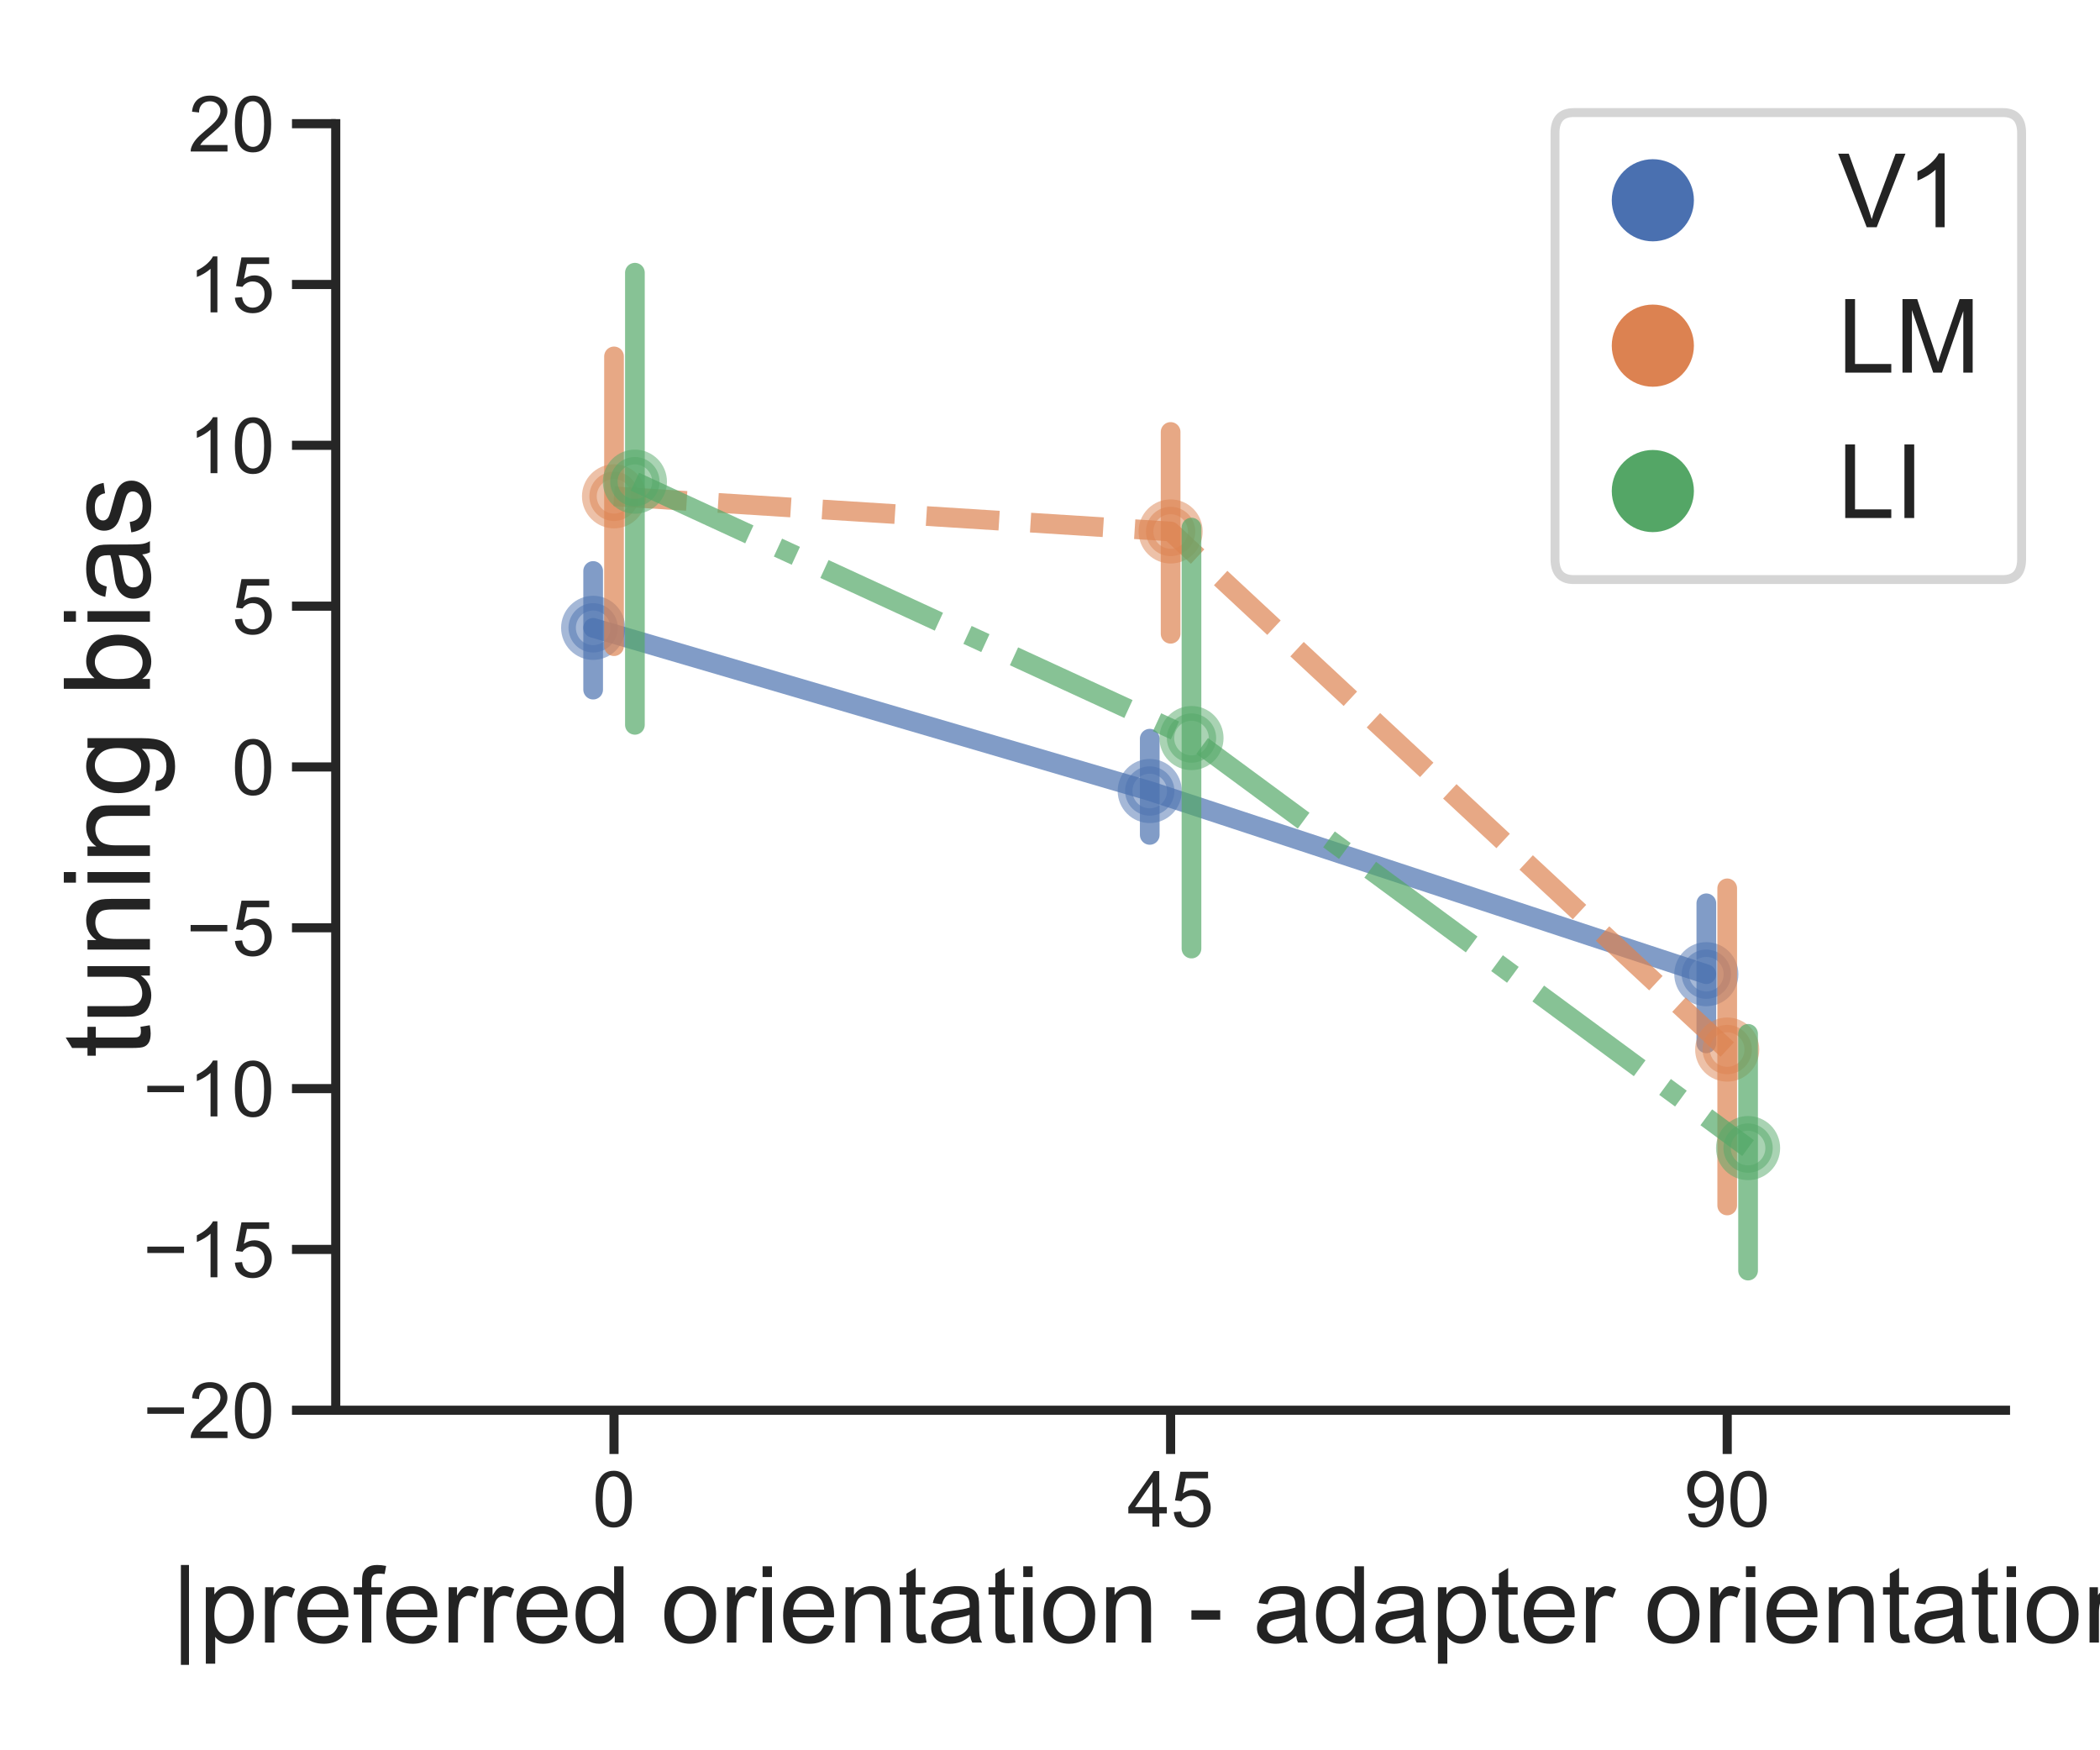 <?xml version="1.0" encoding="UTF-8" standalone="no"?>
<svg
   width="432pt"
   height="360pt"
   viewBox="0 0 432 360"
   version="1.2"
   id="svg10008"
   sodipodi:docname="Tuning bias increases along ventral stream.svg"
   inkscape:version="1.1 (c68e22c387, 2021-05-23)"
   xmlns:inkscape="http://www.inkscape.org/namespaces/inkscape"
   xmlns:sodipodi="http://sodipodi.sourceforge.net/DTD/sodipodi-0.dtd"
   xmlns:xlink="http://www.w3.org/1999/xlink"
   xmlns="http://www.w3.org/2000/svg"
   xmlns:svg="http://www.w3.org/2000/svg">
  <sodipodi:namedview
     id="namedview10010"
     pagecolor="#ffffff"
     bordercolor="#cccccc"
     borderopacity="1"
     inkscape:pageshadow="0"
     inkscape:pageopacity="1"
     inkscape:pagecheckerboard="0"
     inkscape:document-units="pt"
     showgrid="false"
     inkscape:zoom="1.25625"
     inkscape:cx="287.76119"
     inkscape:cy="112.63682"
     inkscape:window-width="1600"
     inkscape:window-height="821"
     inkscape:window-x="-9"
     inkscape:window-y="41"
     inkscape:window-maximized="1"
     inkscape:current-layer="surface64384" />
  <defs
     id="defs9717">
    <g
       id="g9715">
      <symbol
         overflow="visible"
         id="glyph0-0">
        <path
           style="stroke:none;"
           d="M 0.672 -5.648 C 0.672 -6.992 0.801 -8.078 1.09 -8.91 C 1.359 -9.742 1.777 -10.383 2.32 -10.832 C 2.863 -11.281 3.566 -11.504 4.398 -11.504 C 5.008 -11.504 5.551 -11.375 6.016 -11.121 C 6.465 -10.863 6.848 -10.512 7.152 -10.047 C 7.457 -9.586 7.695 -9.023 7.871 -8.352 C 8.031 -7.68 8.129 -6.77 8.129 -5.648 C 8.129 -4.305 7.984 -3.215 7.711 -2.383 C 7.441 -1.551 7.023 -0.93 6.48 -0.48 C 5.938 -0.031 5.23 0.176 4.398 0.176 C 3.281 0.176 2.414 -0.207 1.793 -0.992 C 1.039 -1.938 0.672 -3.488 0.672 -5.648 Z M 2.113 -5.648 C 2.113 -3.762 2.32 -2.512 2.77 -1.887 C 3.199 -1.266 3.742 -0.961 4.383 -0.961 C 5.023 -0.961 5.566 -1.266 6.016 -1.887 C 6.465 -2.512 6.688 -3.762 6.688 -5.648 C 6.688 -7.535 6.465 -8.785 6.016 -9.406 C 5.566 -10.016 5.023 -10.336 4.383 -10.336 C 3.727 -10.336 3.215 -10.062 2.832 -9.52 C 2.352 -8.816 2.113 -7.52 2.113 -5.648 Z M 2.113 -5.648 "
           id="path9616" />
      </symbol>
      <symbol
         overflow="visible"
         id="glyph0-1">
        <path
           style="stroke:none;"
           d="M 5.168 0 L 5.168 -2.734 L 0.207 -2.734 L 0.207 -4.031 L 5.426 -11.457 L 6.574 -11.457 L 6.574 -4.031 L 8.129 -4.031 L 8.129 -2.734 L 6.574 -2.734 L 6.574 0 Z M 5.168 -4.031 L 5.168 -9.199 L 1.586 -4.031 Z M 5.168 -4.031 "
           id="path9619" />
      </symbol>
      <symbol
         overflow="visible"
         id="glyph0-2">
        <path
           style="stroke:none;"
           d="M 0.672 -3.008 L 2.145 -3.121 C 2.238 -2.398 2.496 -1.855 2.895 -1.504 C 3.297 -1.137 3.777 -0.961 4.336 -0.961 C 5.008 -0.961 5.586 -1.215 6.062 -1.727 C 6.527 -2.238 6.77 -2.91 6.77 -3.762 C 6.77 -4.559 6.527 -5.184 6.078 -5.648 C 5.633 -6.113 5.039 -6.352 4.32 -6.352 C 3.871 -6.352 3.457 -6.238 3.09 -6.031 C 2.719 -5.824 2.434 -5.566 2.238 -5.246 L 0.91 -5.406 L 2.016 -11.297 L 7.711 -11.297 L 7.711 -9.953 L 3.152 -9.953 L 2.527 -6.879 C 3.215 -7.359 3.938 -7.602 4.688 -7.602 C 5.68 -7.602 6.527 -7.246 7.215 -6.559 C 7.902 -5.855 8.258 -4.977 8.258 -3.887 C 8.258 -2.848 7.953 -1.953 7.344 -1.199 C 6.609 -0.273 5.617 0.176 4.336 0.176 C 3.297 0.176 2.449 -0.113 1.793 -0.688 C 1.121 -1.266 0.754 -2.031 0.672 -3.008 Z M 0.672 -3.008 "
           id="path9622" />
      </symbol>
      <symbol
         overflow="visible"
         id="glyph0-3">
        <path
           style="stroke:none;"
           d="M 0.879 -2.656 L 2.223 -2.77 C 2.336 -2.129 2.559 -1.68 2.879 -1.391 C 3.199 -1.105 3.617 -0.961 4.129 -0.961 C 4.543 -0.961 4.93 -1.055 5.246 -1.246 C 5.566 -1.441 5.84 -1.711 6.047 -2.047 C 6.258 -2.367 6.434 -2.816 6.574 -3.391 C 6.719 -3.953 6.801 -4.527 6.801 -5.105 C 6.801 -5.168 6.785 -5.266 6.785 -5.391 C 6.496 -4.945 6.113 -4.574 5.633 -4.305 C 5.152 -4.016 4.625 -3.887 4.047 -3.887 C 3.105 -3.887 2.305 -4.223 1.648 -4.91 C 0.992 -5.602 0.672 -6.512 0.672 -7.633 C 0.672 -8.785 1.008 -9.727 1.695 -10.434 C 2.367 -11.137 3.23 -11.504 4.273 -11.504 C 5.008 -11.504 5.68 -11.297 6.305 -10.895 C 6.91 -10.496 7.391 -9.922 7.711 -9.184 C 8.031 -8.434 8.191 -7.359 8.191 -5.969 C 8.191 -4.496 8.031 -3.328 7.711 -2.465 C 7.391 -1.602 6.93 -0.945 6.305 -0.496 C 5.664 -0.047 4.93 0.176 4.098 0.176 C 3.199 0.176 2.465 -0.062 1.887 -0.559 C 1.312 -1.039 0.977 -1.742 0.879 -2.656 Z M 6.641 -7.695 C 6.641 -8.496 6.414 -9.137 5.984 -9.617 C 5.551 -10.098 5.039 -10.336 4.434 -10.336 C 3.809 -10.336 3.266 -10.078 2.801 -9.566 C 2.336 -9.055 2.113 -8.383 2.113 -7.586 C 2.113 -6.848 2.32 -6.258 2.77 -5.809 C 3.199 -5.344 3.742 -5.121 4.398 -5.121 C 5.039 -5.121 5.586 -5.344 6 -5.809 C 6.414 -6.258 6.641 -6.895 6.641 -7.695 Z M 6.641 -7.695 "
           id="path9625" />
      </symbol>
      <symbol
         overflow="visible"
         id="glyph0-4">
        <path
           style="stroke:none;"
           d="M 8.047 -1.344 L 8.047 0 L 0.48 0 C 0.465 -0.336 0.527 -0.656 0.656 -0.977 C 0.848 -1.488 1.152 -1.984 1.566 -2.496 C 1.984 -2.992 2.609 -3.566 3.406 -4.238 C 4.656 -5.246 5.488 -6.047 5.938 -6.656 C 6.367 -7.246 6.594 -7.809 6.594 -8.352 C 6.594 -8.895 6.383 -9.375 5.984 -9.762 C 5.586 -10.145 5.07 -10.336 4.434 -10.336 C 3.762 -10.336 3.215 -10.129 2.816 -9.727 C 2.398 -9.312 2.191 -8.754 2.191 -8.031 L 0.754 -8.191 C 0.848 -9.266 1.215 -10.078 1.855 -10.656 C 2.496 -11.215 3.375 -11.504 4.465 -11.504 C 5.551 -11.504 6.434 -11.184 7.07 -10.574 C 7.711 -9.969 8.031 -9.215 8.031 -8.32 C 8.031 -7.855 7.938 -7.406 7.742 -6.961 C 7.551 -6.512 7.246 -6.047 6.816 -5.566 C 6.383 -5.07 5.664 -4.398 4.656 -3.551 C 3.809 -2.848 3.266 -2.367 3.023 -2.113 C 2.785 -1.855 2.594 -1.602 2.434 -1.344 Z M 8.047 -1.344 "
           id="path9628" />
      </symbol>
      <symbol
         overflow="visible"
         id="glyph0-5">
        <path
           style="stroke:none;"
           d="M 5.969 0 L 4.559 0 L 4.559 -8.961 C 4.207 -8.641 3.762 -8.305 3.215 -7.984 C 2.672 -7.664 2.176 -7.426 1.742 -7.266 L 1.742 -8.625 C 2.527 -8.992 3.215 -9.441 3.809 -9.969 C 4.383 -10.48 4.801 -10.992 5.055 -11.504 L 5.969 -11.504 Z M 5.969 0 "
           id="path9631" />
      </symbol>
      <symbol
         overflow="visible"
         id="glyph1-0">
        <path
           style="stroke:none;"
           d="M 1.656 3.762 L 1.656 -13.105 L 3.023 -13.105 L 3.023 3.762 Z M 1.656 3.762 "
           id="path9634" />
      </symbol>
      <symbol
         overflow="visible"
         id="glyph1-1">
        <path
           style="stroke:none;"
           d="M 1.188 3.562 L 1.188 -9.344 L 2.629 -9.344 L 2.629 -8.117 C 2.953 -8.586 3.348 -8.945 3.781 -9.18 C 4.211 -9.414 4.715 -9.539 5.328 -9.539 C 6.121 -9.539 6.82 -9.324 7.434 -8.93 C 8.047 -8.516 8.496 -7.938 8.82 -7.184 C 9.125 -6.426 9.289 -5.617 9.289 -4.734 C 9.289 -3.781 9.109 -2.914 8.766 -2.16 C 8.426 -1.387 7.922 -0.793 7.273 -0.395 C 6.625 0 5.941 0.199 5.219 0.199 C 4.68 0.199 4.211 0.09 3.797 -0.125 C 3.367 -0.344 3.023 -0.613 2.773 -0.973 L 2.773 3.562 Z M 2.629 -4.609 C 2.629 -3.402 2.863 -2.52 3.348 -1.945 C 3.836 -1.367 4.43 -1.098 5.113 -1.098 C 5.812 -1.098 6.406 -1.387 6.91 -1.98 C 7.414 -2.574 7.668 -3.492 7.668 -4.754 C 7.668 -5.941 7.414 -6.82 6.93 -7.414 C 6.445 -7.992 5.867 -8.297 5.184 -8.297 C 4.5 -8.297 3.906 -7.973 3.402 -7.344 C 2.879 -6.715 2.629 -5.797 2.629 -4.609 Z M 2.629 -4.609 "
           id="path9637" />
      </symbol>
      <symbol
         overflow="visible"
         id="glyph1-2">
        <path
           style="stroke:none;"
           d="M 1.172 0 L 1.172 -9.344 L 2.594 -9.344 L 2.594 -7.922 C 2.953 -8.566 3.277 -9 3.602 -9.215 C 3.906 -9.434 4.246 -9.539 4.609 -9.539 C 5.148 -9.539 5.688 -9.359 6.246 -9.035 L 5.688 -7.559 C 5.293 -7.777 4.914 -7.902 4.535 -7.902 C 4.176 -7.902 3.871 -7.793 3.602 -7.598 C 3.312 -7.379 3.113 -7.094 3.008 -6.73 C 2.824 -6.156 2.754 -5.543 2.754 -4.879 L 2.754 0 Z M 1.172 0 "
           id="path9640" />
      </symbol>
      <symbol
         overflow="visible"
         id="glyph1-3">
        <path
           style="stroke:none;"
           d="M 7.578 -3.008 L 9.215 -2.809 C 8.945 -1.836 8.461 -1.098 7.777 -0.574 C 7.074 -0.055 6.191 0.199 5.113 0.199 C 3.742 0.199 2.645 -0.215 1.855 -1.043 C 1.062 -1.871 0.664 -3.059 0.664 -4.59 C 0.664 -6.156 1.062 -7.379 1.871 -8.242 C 2.664 -9.109 3.727 -9.539 5.023 -9.539 C 6.266 -9.539 7.289 -9.109 8.082 -8.262 C 8.875 -7.414 9.27 -6.227 9.27 -4.68 C 9.27 -4.57 9.254 -4.445 9.254 -4.266 L 2.285 -4.266 C 2.34 -3.223 2.629 -2.449 3.148 -1.906 C 3.672 -1.367 4.32 -1.098 5.113 -1.098 C 5.688 -1.098 6.191 -1.242 6.605 -1.547 C 7.004 -1.836 7.324 -2.32 7.578 -3.008 Z M 2.375 -5.562 L 7.598 -5.562 C 7.523 -6.355 7.324 -6.93 7.004 -7.324 C 6.496 -7.938 5.832 -8.242 5.039 -8.242 C 4.301 -8.242 3.691 -7.992 3.203 -7.508 C 2.699 -7.02 2.43 -6.371 2.375 -5.562 Z M 2.375 -5.562 "
           id="path9643" />
      </symbol>
      <symbol
         overflow="visible"
         id="glyph1-4">
        <path
           style="stroke:none;"
           d="M 1.566 0 L 1.566 -8.102 L 0.16 -8.102 L 0.16 -9.344 L 1.566 -9.344 L 1.566 -10.332 C 1.566 -10.945 1.621 -11.41 1.727 -11.719 C 1.871 -12.133 2.141 -12.473 2.539 -12.727 C 2.914 -12.977 3.457 -13.105 4.141 -13.105 C 4.59 -13.105 5.094 -13.051 5.633 -12.941 L 5.383 -11.574 C 5.059 -11.609 4.754 -11.645 4.465 -11.645 C 3.977 -11.645 3.637 -11.539 3.438 -11.34 C 3.223 -11.125 3.133 -10.746 3.133 -10.188 L 3.133 -9.344 L 4.949 -9.344 L 4.949 -8.102 L 3.133 -8.102 L 3.133 0 Z M 1.566 0 "
           id="path9646" />
      </symbol>
      <symbol
         overflow="visible"
         id="glyph1-5">
        <path
           style="stroke:none;"
           d="M 7.234 0 L 7.234 -1.172 C 6.641 -0.254 5.777 0.199 4.625 0.199 C 3.871 0.199 3.188 0 2.574 -0.414 C 1.945 -0.809 1.457 -1.387 1.117 -2.125 C 0.773 -2.844 0.613 -3.691 0.613 -4.66 C 0.613 -5.578 0.758 -6.426 1.078 -7.184 C 1.387 -7.938 1.855 -8.531 2.465 -8.93 C 3.078 -9.324 3.781 -9.539 4.555 -9.539 C 5.113 -9.539 5.617 -9.414 6.066 -9.18 C 6.496 -8.945 6.859 -8.641 7.129 -8.262 L 7.129 -12.887 L 8.711 -12.887 L 8.711 0 Z M 2.25 -4.66 C 2.25 -3.457 2.484 -2.555 2.988 -1.98 C 3.492 -1.387 4.086 -1.098 4.77 -1.098 C 5.453 -1.098 6.047 -1.367 6.535 -1.945 C 7.02 -2.504 7.273 -3.367 7.273 -4.52 C 7.273 -5.797 7.02 -6.73 6.535 -7.344 C 6.031 -7.938 5.438 -8.242 4.715 -8.242 C 3.996 -8.242 3.422 -7.957 2.953 -7.379 C 2.484 -6.805 2.25 -5.887 2.25 -4.66 Z M 2.25 -4.66 "
           id="path9649" />
      </symbol>
      <symbol
         overflow="visible"
         id="glyph1-6">
        <path
           style="stroke:none;"
           d=""
           id="path9652" />
      </symbol>
      <symbol
         overflow="visible"
         id="glyph1-7">
        <path
           style="stroke:none;"
           d="M 0.594 -4.66 C 0.594 -6.391 1.062 -7.668 2.035 -8.516 C 2.824 -9.199 3.816 -9.539 4.969 -9.539 C 6.246 -9.539 7.289 -9.109 8.117 -8.281 C 8.93 -7.434 9.344 -6.281 9.344 -4.805 C 9.344 -3.602 9.16 -2.645 8.801 -1.961 C 8.441 -1.277 7.902 -0.738 7.219 -0.359 C 6.535 0 5.777 0.199 4.969 0.199 C 3.652 0.199 2.594 -0.215 1.801 -1.043 C 0.988 -1.871 0.594 -3.078 0.594 -4.66 Z M 2.23 -4.66 C 2.23 -3.473 2.484 -2.574 3.008 -1.98 C 3.512 -1.387 4.176 -1.098 4.969 -1.098 C 5.762 -1.098 6.406 -1.387 6.93 -1.98 C 7.453 -2.574 7.723 -3.492 7.723 -4.715 C 7.723 -5.867 7.453 -6.73 6.93 -7.344 C 6.391 -7.938 5.742 -8.242 4.969 -8.242 C 4.176 -8.242 3.512 -7.938 3.008 -7.344 C 2.484 -6.75 2.23 -5.852 2.23 -4.66 Z M 2.23 -4.66 "
           id="path9655" />
      </symbol>
      <symbol
         overflow="visible"
         id="glyph1-8">
        <path
           style="stroke:none;"
           d="M 1.188 -11.07 L 1.188 -12.887 L 2.773 -12.887 L 2.773 -11.07 Z M 1.188 0 L 1.188 -9.344 L 2.773 -9.344 L 2.773 0 Z M 1.188 0 "
           id="path9658" />
      </symbol>
      <symbol
         overflow="visible"
         id="glyph1-9">
        <path
           style="stroke:none;"
           d="M 1.188 0 L 1.188 -9.344 L 2.609 -9.344 L 2.609 -8.012 C 3.293 -9.02 4.285 -9.539 5.578 -9.539 C 6.137 -9.539 6.66 -9.434 7.129 -9.234 C 7.598 -9.035 7.957 -8.766 8.191 -8.441 C 8.426 -8.117 8.586 -7.723 8.676 -7.273 C 8.73 -6.984 8.766 -6.461 8.766 -5.742 L 8.766 0 L 7.184 0 L 7.184 -5.672 C 7.184 -6.316 7.109 -6.785 7.004 -7.109 C 6.875 -7.434 6.66 -7.688 6.355 -7.883 C 6.031 -8.062 5.672 -8.172 5.258 -8.172 C 4.57 -8.172 3.977 -7.957 3.492 -7.523 C 3.008 -7.094 2.773 -6.281 2.773 -5.094 L 2.773 0 Z M 1.188 0 "
           id="path9661" />
      </symbol>
      <symbol
         overflow="visible"
         id="glyph1-10">
        <path
           style="stroke:none;"
           d="M 4.645 -1.422 L 4.879 -0.02 C 4.41 0.055 4.016 0.109 3.672 0.109 C 3.098 0.109 2.645 0.02 2.34 -0.145 C 2.016 -0.324 1.801 -0.559 1.676 -0.863 C 1.531 -1.152 1.477 -1.781 1.477 -2.734 L 1.477 -8.102 L 0.324 -8.102 L 0.324 -9.344 L 1.477 -9.344 L 1.477 -11.645 L 3.043 -12.602 L 3.043 -9.344 L 4.645 -9.344 L 4.645 -8.102 L 3.043 -8.102 L 3.043 -2.645 C 3.043 -2.18 3.059 -1.891 3.133 -1.766 C 3.188 -1.637 3.277 -1.531 3.402 -1.457 C 3.527 -1.387 3.707 -1.352 3.941 -1.352 C 4.121 -1.352 4.355 -1.367 4.645 -1.422 Z M 4.645 -1.422 "
           id="path9664" />
      </symbol>
      <symbol
         overflow="visible"
         id="glyph1-11">
        <path
           style="stroke:none;"
           d="M 7.273 -1.152 C 6.68 -0.648 6.121 -0.289 5.578 -0.09 C 5.039 0.09 4.445 0.199 3.836 0.199 C 2.809 0.199 2.016 -0.035 1.477 -0.539 C 0.918 -1.043 0.648 -1.676 0.648 -2.465 C 0.648 -2.914 0.738 -3.328 0.953 -3.707 C 1.172 -4.086 1.441 -4.391 1.781 -4.625 C 2.105 -4.844 2.484 -5.023 2.914 -5.148 C 3.223 -5.219 3.691 -5.293 4.32 -5.383 C 5.598 -5.527 6.535 -5.707 7.145 -5.922 C 7.145 -6.137 7.145 -6.266 7.145 -6.336 C 7.145 -6.984 7.004 -7.434 6.715 -7.703 C 6.301 -8.062 5.688 -8.242 4.895 -8.242 C 4.141 -8.242 3.602 -8.102 3.238 -7.848 C 2.879 -7.578 2.629 -7.109 2.465 -6.461 L 0.918 -6.68 C 1.062 -7.324 1.297 -7.867 1.621 -8.281 C 1.945 -8.676 2.395 -9 3.008 -9.215 C 3.617 -9.434 4.32 -9.539 5.129 -9.539 C 5.922 -9.539 6.57 -9.434 7.074 -9.254 C 7.578 -9.07 7.938 -8.84 8.172 -8.551 C 8.406 -8.262 8.566 -7.922 8.656 -7.488 C 8.711 -7.199 8.746 -6.715 8.746 -6.012 L 8.746 -3.906 C 8.746 -2.43 8.766 -1.512 8.84 -1.117 C 8.91 -0.719 9.035 -0.359 9.254 0 L 7.598 0 C 7.414 -0.324 7.309 -0.703 7.273 -1.152 Z M 7.145 -4.68 C 6.57 -4.445 5.707 -4.246 4.555 -4.086 C 3.906 -3.977 3.438 -3.871 3.168 -3.762 C 2.898 -3.652 2.699 -3.473 2.555 -3.258 C 2.41 -3.023 2.34 -2.773 2.34 -2.504 C 2.34 -2.07 2.484 -1.727 2.809 -1.441 C 3.133 -1.152 3.602 -1.027 4.211 -1.027 C 4.824 -1.027 5.363 -1.152 5.832 -1.422 C 6.301 -1.691 6.66 -2.051 6.895 -2.52 C 7.055 -2.879 7.145 -3.402 7.145 -4.105 Z M 7.145 -4.68 "
           id="path9667" />
      </symbol>
      <symbol
         overflow="visible"
         id="glyph1-12">
        <path
           style="stroke:none;"
           d="M 0.574 -3.871 L 0.574 -5.453 L 5.438 -5.453 L 5.438 -3.871 Z M 0.574 -3.871 "
           id="path9670" />
      </symbol>
      <symbol
         overflow="visible"
         id="glyph2-0">
        <path
           style="stroke:none;"
           d="M -1.422 -4.645 L -0.02 -4.879 C 0.055 -4.41 0.109 -4.016 0.109 -3.672 C 0.109 -3.098 0.02 -2.645 -0.145 -2.34 C -0.324 -2.016 -0.559 -1.801 -0.863 -1.676 C -1.152 -1.531 -1.781 -1.477 -2.734 -1.477 L -8.102 -1.477 L -8.102 -0.324 L -9.344 -0.324 L -9.344 -1.477 L -11.645 -1.477 L -12.602 -3.043 L -9.344 -3.043 L -9.344 -4.645 L -8.102 -4.645 L -8.102 -3.043 L -2.645 -3.043 C -2.18 -3.043 -1.891 -3.059 -1.766 -3.133 C -1.637 -3.188 -1.531 -3.277 -1.457 -3.402 C -1.387 -3.527 -1.352 -3.707 -1.352 -3.941 C -1.352 -4.121 -1.367 -4.355 -1.422 -4.645 Z M -1.422 -4.645 "
           id="path9673" />
      </symbol>
      <symbol
         overflow="visible"
         id="glyph2-1">
        <path
           style="stroke:none;"
           d="M 0 -7.309 L -1.367 -7.309 C -0.324 -6.57 0.199 -5.578 0.199 -4.34 C 0.199 -3.781 0.09 -3.258 -0.109 -2.789 C -0.305 -2.32 -0.574 -1.961 -0.898 -1.727 C -1.223 -1.492 -1.602 -1.332 -2.07 -1.242 C -2.375 -1.172 -2.863 -1.152 -3.547 -1.152 L -9.344 -1.152 L -9.344 -2.734 L -4.156 -2.734 C -3.328 -2.734 -2.773 -2.754 -2.484 -2.824 C -2.07 -2.934 -1.746 -3.133 -1.512 -3.457 C -1.262 -3.781 -1.152 -4.176 -1.152 -4.645 C -1.152 -5.113 -1.262 -5.562 -1.512 -5.992 C -1.746 -6.406 -2.07 -6.695 -2.504 -6.875 C -2.914 -7.039 -3.527 -7.129 -4.34 -7.129 L -9.344 -7.129 L -9.344 -8.711 L 0 -8.711 Z M 0 -7.309 "
           id="path9676" />
      </symbol>
      <symbol
         overflow="visible"
         id="glyph2-2">
        <path
           style="stroke:none;"
           d="M 0 -1.188 L -9.344 -1.188 L -9.344 -2.609 L -8.012 -2.609 C -9.02 -3.293 -9.539 -4.285 -9.539 -5.578 C -9.539 -6.137 -9.434 -6.66 -9.234 -7.129 C -9.035 -7.598 -8.766 -7.957 -8.441 -8.191 C -8.117 -8.426 -7.723 -8.586 -7.273 -8.676 C -6.984 -8.73 -6.461 -8.766 -5.742 -8.766 L 0 -8.766 L 0 -7.184 L -5.672 -7.184 C -6.316 -7.184 -6.785 -7.109 -7.109 -7.004 C -7.434 -6.875 -7.688 -6.66 -7.883 -6.355 C -8.062 -6.031 -8.172 -5.672 -8.172 -5.258 C -8.172 -4.57 -7.957 -3.977 -7.523 -3.492 C -7.094 -3.008 -6.281 -2.773 -5.094 -2.773 L 0 -2.773 Z M 0 -1.188 "
           id="path9679" />
      </symbol>
      <symbol
         overflow="visible"
         id="glyph2-3">
        <path
           style="stroke:none;"
           d="M -11.07 -1.188 L -12.887 -1.188 L -12.887 -2.773 L -11.07 -2.773 Z M 0 -1.188 L -9.344 -1.188 L -9.344 -2.773 L 0 -2.773 Z M 0 -1.188 "
           id="path9682" />
      </symbol>
      <symbol
         overflow="visible"
         id="glyph2-4">
        <path
           style="stroke:none;"
           d="M 0.758 -0.898 L 0.988 -2.43 C 1.457 -2.504 1.801 -2.684 2.016 -2.969 C 2.305 -3.367 2.465 -3.887 2.465 -4.57 C 2.465 -5.293 2.305 -5.867 2.016 -6.266 C 1.727 -6.66 1.312 -6.949 0.793 -7.094 C 0.469 -7.164 -0.199 -7.199 -1.223 -7.199 C -0.395 -6.496 0 -5.633 0 -4.609 C 0 -3.312 -0.449 -2.32 -1.387 -1.621 C -2.305 -0.918 -3.422 -0.574 -4.715 -0.574 C -5.598 -0.574 -6.426 -0.738 -7.184 -1.062 C -7.938 -1.387 -8.516 -1.855 -8.93 -2.465 C -9.324 -3.078 -9.539 -3.797 -9.539 -4.625 C -9.539 -5.723 -9.09 -6.625 -8.207 -7.344 L -9.344 -7.344 L -9.344 -8.801 L -1.262 -8.801 C 0.18 -8.801 1.188 -8.641 1.801 -8.352 C 2.41 -8.062 2.879 -7.598 3.238 -6.949 C 3.582 -6.301 3.762 -5.527 3.762 -4.59 C 3.762 -3.473 3.512 -2.574 3.008 -1.891 C 2.504 -1.207 1.766 -0.863 0.758 -0.898 Z M -4.844 -2.215 C -3.617 -2.215 -2.719 -2.449 -2.16 -2.934 C -1.586 -3.422 -1.312 -4.031 -1.312 -4.77 C -1.312 -5.488 -1.586 -6.086 -2.141 -6.59 C -2.699 -7.074 -3.582 -7.324 -4.789 -7.324 C -5.922 -7.324 -6.785 -7.074 -7.363 -6.57 C -7.938 -6.066 -8.242 -5.453 -8.242 -4.734 C -8.242 -4.031 -7.957 -3.438 -7.379 -2.953 C -6.805 -2.449 -5.957 -2.215 -4.844 -2.215 Z M -4.844 -2.215 "
           id="path9685" />
      </symbol>
      <symbol
         overflow="visible"
         id="glyph2-5">
        <path
           style="stroke:none;"
           d=""
           id="path9688" />
      </symbol>
      <symbol
         overflow="visible"
         id="glyph2-6">
        <path
           style="stroke:none;"
           d="M 0 -2.645 L 0 -1.172 L -12.887 -1.172 L -12.887 -2.754 L -8.281 -2.754 C -9.109 -3.422 -9.539 -4.266 -9.539 -5.309 C -9.539 -5.887 -9.414 -6.426 -9.199 -6.949 C -8.965 -7.453 -8.641 -7.883 -8.227 -8.207 C -7.793 -8.531 -7.289 -8.801 -6.695 -8.98 C -6.102 -9.16 -5.473 -9.27 -4.805 -9.27 C -3.203 -9.27 -1.961 -8.875 -1.098 -8.082 C -0.234 -7.289 0.199 -6.336 0.199 -5.238 C 0.199 -4.121 -0.254 -3.258 -1.172 -2.645 Z M -4.734 -2.629 C -3.617 -2.629 -2.809 -2.773 -2.305 -3.078 C -1.492 -3.582 -1.098 -4.246 -1.098 -5.113 C -1.098 -5.797 -1.387 -6.391 -1.996 -6.895 C -2.594 -7.398 -3.492 -7.648 -4.68 -7.648 C -5.887 -7.648 -6.785 -7.398 -7.363 -6.93 C -7.938 -6.445 -8.242 -5.867 -8.242 -5.184 C -8.242 -4.48 -7.938 -3.887 -7.344 -3.383 C -6.73 -2.879 -5.867 -2.629 -4.734 -2.629 Z M -4.734 -2.629 "
           id="path9691" />
      </symbol>
      <symbol
         overflow="visible"
         id="glyph2-7">
        <path
           style="stroke:none;"
           d="M -1.152 -7.273 C -0.648 -6.68 -0.289 -6.121 -0.09 -5.578 C 0.09 -5.039 0.199 -4.445 0.199 -3.836 C 0.199 -2.809 -0.035 -2.016 -0.539 -1.477 C -1.043 -0.918 -1.676 -0.648 -2.465 -0.648 C -2.914 -0.648 -3.328 -0.738 -3.707 -0.953 C -4.086 -1.172 -4.391 -1.441 -4.625 -1.781 C -4.844 -2.105 -5.023 -2.484 -5.148 -2.914 C -5.219 -3.223 -5.293 -3.691 -5.383 -4.32 C -5.527 -5.598 -5.707 -6.535 -5.922 -7.145 C -6.137 -7.145 -6.266 -7.145 -6.336 -7.145 C -6.984 -7.145 -7.434 -7.004 -7.703 -6.715 C -8.062 -6.301 -8.242 -5.688 -8.242 -4.895 C -8.242 -4.141 -8.102 -3.602 -7.848 -3.238 C -7.578 -2.879 -7.109 -2.629 -6.461 -2.465 L -6.68 -0.918 C -7.324 -1.062 -7.867 -1.297 -8.281 -1.621 C -8.676 -1.945 -9 -2.395 -9.215 -3.008 C -9.434 -3.617 -9.539 -4.32 -9.539 -5.129 C -9.539 -5.922 -9.434 -6.57 -9.254 -7.074 C -9.07 -7.578 -8.84 -7.938 -8.551 -8.172 C -8.262 -8.406 -7.922 -8.566 -7.488 -8.656 C -7.199 -8.711 -6.715 -8.746 -6.012 -8.746 L -3.906 -8.746 C -2.43 -8.746 -1.512 -8.766 -1.117 -8.84 C -0.719 -8.91 -0.359 -9.035 0 -9.254 L 0 -7.598 C -0.324 -7.414 -0.703 -7.309 -1.152 -7.273 Z M -4.68 -7.145 C -4.445 -6.57 -4.246 -5.707 -4.086 -4.555 C -3.977 -3.906 -3.871 -3.438 -3.762 -3.168 C -3.652 -2.898 -3.473 -2.699 -3.258 -2.555 C -3.023 -2.41 -2.773 -2.34 -2.504 -2.34 C -2.07 -2.34 -1.727 -2.484 -1.441 -2.809 C -1.152 -3.133 -1.027 -3.602 -1.027 -4.211 C -1.027 -4.824 -1.152 -5.363 -1.422 -5.832 C -1.691 -6.301 -2.051 -6.66 -2.52 -6.895 C -2.879 -7.055 -3.402 -7.145 -4.105 -7.145 Z M -4.68 -7.145 "
           id="path9694" />
      </symbol>
      <symbol
         overflow="visible"
         id="glyph2-8">
        <path
           style="stroke:none;"
           d="M -2.789 -0.559 L -3.023 -2.125 C -2.395 -2.195 -1.906 -2.449 -1.586 -2.844 C -1.262 -3.238 -1.098 -3.816 -1.098 -4.535 C -1.098 -5.258 -1.242 -5.797 -1.531 -6.156 C -1.816 -6.496 -2.18 -6.68 -2.574 -6.68 C -2.934 -6.68 -3.203 -6.516 -3.422 -6.211 C -3.562 -5.992 -3.742 -5.453 -3.961 -4.59 C -4.246 -3.438 -4.5 -2.629 -4.715 -2.18 C -4.934 -1.727 -5.219 -1.387 -5.598 -1.152 C -5.977 -0.918 -6.391 -0.809 -6.859 -0.809 C -7.273 -0.809 -7.648 -0.898 -8.012 -1.098 C -8.371 -1.277 -8.656 -1.547 -8.891 -1.871 C -9.07 -2.125 -9.215 -2.449 -9.344 -2.879 C -9.469 -3.312 -9.539 -3.762 -9.539 -4.246 C -9.539 -4.969 -9.434 -5.617 -9.215 -6.176 C -9 -6.73 -8.73 -7.145 -8.371 -7.414 C -8.012 -7.668 -7.523 -7.848 -6.93 -7.957 L -6.715 -6.406 C -7.184 -6.336 -7.559 -6.121 -7.828 -5.797 C -8.102 -5.453 -8.242 -4.984 -8.242 -4.375 C -8.242 -3.637 -8.117 -3.113 -7.883 -2.809 C -7.633 -2.484 -7.363 -2.34 -7.039 -2.34 C -6.82 -2.34 -6.641 -2.395 -6.48 -2.539 C -6.301 -2.664 -6.176 -2.863 -6.066 -3.148 C -5.992 -3.293 -5.867 -3.762 -5.652 -4.535 C -5.363 -5.652 -5.113 -6.445 -4.934 -6.875 C -4.734 -7.309 -4.445 -7.668 -4.086 -7.922 C -3.727 -8.172 -3.277 -8.297 -2.734 -8.297 C -2.195 -8.297 -1.711 -8.137 -1.242 -7.828 C -0.773 -7.523 -0.434 -7.074 -0.18 -6.496 C 0.07 -5.922 0.199 -5.258 0.199 -4.535 C 0.199 -3.312 -0.035 -2.395 -0.539 -1.766 C -1.043 -1.117 -1.781 -0.719 -2.789 -0.559 Z M -2.789 -0.559 "
           id="path9697" />
      </symbol>
      <symbol
         overflow="visible"
         id="glyph3-0">
        <path
           style="stroke:none;"
           d="M 4.652 0 L 0.066 -11.812 L 1.766 -11.812 L 4.836 -3.234 C 5.066 -2.539 5.281 -1.898 5.461 -1.305 C 5.625 -1.93 5.84 -2.574 6.09 -3.234 L 9.289 -11.812 L 10.875 -11.812 L 6.254 0 Z M 4.652 0 "
           id="path9700" />
      </symbol>
      <symbol
         overflow="visible"
         id="glyph3-1">
        <path
           style="stroke:none;"
           d="M 6.156 0 L 4.703 0 L 4.703 -9.238 C 4.34 -8.91 3.879 -8.562 3.316 -8.234 C 2.754 -7.902 2.242 -7.656 1.797 -7.492 L 1.797 -8.895 C 2.605 -9.273 3.316 -9.734 3.926 -10.281 C 4.52 -10.809 4.949 -11.336 5.215 -11.863 L 6.156 -11.863 Z M 6.156 0 "
           id="path9703" />
      </symbol>
      <symbol
         overflow="visible"
         id="glyph3-2">
        <path
           style="stroke:none;"
           d="M 1.203 0 L 1.203 -11.812 L 2.773 -11.812 L 2.773 -1.387 L 8.598 -1.387 L 8.598 0 Z M 1.203 0 "
           id="path9706" />
      </symbol>
      <symbol
         overflow="visible"
         id="glyph3-3">
        <path
           style="stroke:none;"
           d="M 1.223 0 L 1.223 -11.812 L 3.582 -11.812 L 6.367 -3.449 C 6.633 -2.656 6.816 -2.078 6.93 -1.699 C 7.062 -2.129 7.277 -2.754 7.559 -3.598 L 10.395 -11.812 L 12.492 -11.812 L 12.492 0 L 10.988 0 L 10.988 -9.883 L 7.559 0 L 6.156 0 L 2.738 -10.047 L 2.738 0 Z M 1.223 0 "
           id="path9709" />
      </symbol>
      <symbol
         overflow="visible"
         id="glyph3-4">
        <path
           style="stroke:none;"
           d="M 1.535 0 L 1.535 -11.812 L 3.102 -11.812 L 3.102 0 Z M 1.535 0 "
           id="path9712" />
      </symbol>
    </g>
  </defs>
  <g
     id="surface64384">
    <rect
       x="0"
       y="0"
       width="432"
       height="360"
       style="fill:rgb(100%,100%,100%);fill-opacity:1;stroke:none;"
       id="rect9719" />
    <path
       style=" stroke:none;fill-rule:nonzero;fill:rgb(100%,100%,100%);fill-opacity:1;"
       d="M 69.066 290.059 L 412.559 290.059 L 412.559 25.441 L 69.066 25.441 Z M 69.066 290.059 "
       id="path9721" />
    <path
       style="fill:none;stroke-width:1.875;stroke-linecap:butt;stroke-linejoin:round;stroke:rgb(14.999%,14.999%,14.999%);stroke-opacity:1;stroke-miterlimit:10;"
       d="M 126.312 69.941 L 126.312 60.941 "
       transform="matrix(1,0,0,-1,0,360)"
       id="path9723" />
    <g
       style="fill:rgb(14.999%,14.999%,14.999%);fill-opacity:1;"
       id="g9727">
      <use
         xlink:href="#glyph0-0"
         x="121.861"
         y="314.013"
         id="use9725" />
    </g>
    <path
       style="fill:none;stroke-width:1.875;stroke-linecap:butt;stroke-linejoin:round;stroke:rgb(14.999%,14.999%,14.999%);stroke-opacity:1;stroke-miterlimit:10;"
       d="M 240.812 69.941 L 240.812 60.941 "
       transform="matrix(1,0,0,-1,0,360)"
       id="path9729" />
    <g
       style="fill:rgb(14.999%,14.999%,14.999%);fill-opacity:1;"
       id="g9735">
      <use
         xlink:href="#glyph0-1"
         x="231.906"
         y="314.013"
         id="use9731" />
      <use
         xlink:href="#glyph0-2"
         x="240.802"
         y="314.013"
         id="use9733" />
    </g>
    <path
       style="fill:none;stroke-width:1.875;stroke-linecap:butt;stroke-linejoin:round;stroke:rgb(14.999%,14.999%,14.999%);stroke-opacity:1;stroke-miterlimit:10;"
       d="M 355.312 69.941 L 355.312 60.941 "
       transform="matrix(1,0,0,-1,0,360)"
       id="path9737" />
    <g
       style="fill:rgb(14.999%,14.999%,14.999%);fill-opacity:1;"
       id="g9743">
      <use
         xlink:href="#glyph0-3"
         x="346.405"
         y="314.013"
         id="use9739" />
      <use
         xlink:href="#glyph0-0"
         x="355.301"
         y="314.013"
         id="use9741" />
    </g>
    <g
       style="fill:#232323;fill-opacity:1"
       id="g9835"
       transform="matrix(1.218,0,0,1.218,-52.464,-70.558)">
      <use
         xlink:href="#glyph1-0"
         x="71.969"
         y="335.31"
         id="use9745"
         width="100%"
         height="100%" />
      <use
         xlink:href="#glyph1-1"
         x="76.649"
         y="335.31"
         id="use9747"
         width="100%"
         height="100%" />
      <use
         xlink:href="#glyph1-2"
         x="86.657"
         y="335.31"
         id="use9749"
         width="100%"
         height="100%" />
      <use
         xlink:href="#glyph1-3"
         x="92.651"
         y="335.31"
         id="use9751"
         width="100%"
         height="100%" />
      <use
         xlink:href="#glyph1-4"
         x="102.659"
         y="335.31"
         id="use9753"
         width="100%"
         height="100%" />
      <use
         xlink:href="#glyph1-3"
         x="107.663"
         y="335.31"
         id="use9755"
         width="100%"
         height="100%" />
      <use
         xlink:href="#glyph1-2"
         x="117.671"
         y="335.31"
         id="use9757"
         width="100%"
         height="100%" />
      <use
         xlink:href="#glyph1-2"
         x="123.665"
         y="335.31"
         id="use9759"
         width="100%"
         height="100%" />
      <use
         xlink:href="#glyph1-3"
         x="129.659"
         y="335.31"
         id="use9761"
         width="100%"
         height="100%" />
      <use
         xlink:href="#glyph1-5"
         x="139.667"
         y="335.31"
         id="use9763"
         width="100%"
         height="100%" />
      <use
         xlink:href="#glyph1-6"
         x="149.675"
         y="335.31"
         id="use9765"
         width="100%"
         height="100%" />
      <use
         xlink:href="#glyph1-7"
         x="154.679"
         y="335.31"
         id="use9767"
         width="100%"
         height="100%" />
      <use
         xlink:href="#glyph1-2"
         x="164.687"
         y="335.31"
         id="use9769"
         width="100%"
         height="100%" />
      <use
         xlink:href="#glyph1-8"
         x="170.681"
         y="335.31"
         id="use9771"
         width="100%"
         height="100%" />
      <use
         xlink:href="#glyph1-3"
         x="174.677"
         y="335.31"
         id="use9773"
         width="100%"
         height="100%" />
      <use
         xlink:href="#glyph1-9"
         x="184.685"
         y="335.31"
         id="use9775"
         width="100%"
         height="100%" />
      <use
         xlink:href="#glyph1-10"
         x="194.693"
         y="335.31"
         id="use9777"
         width="100%"
         height="100%" />
      <use
         xlink:href="#glyph1-11"
         x="199.697"
         y="335.31"
         id="use9779"
         width="100%"
         height="100%" />
      <use
         xlink:href="#glyph1-10"
         x="209.705"
         y="335.31"
         id="use9781"
         width="100%"
         height="100%" />
      <use
         xlink:href="#glyph1-8"
         x="214.709"
         y="335.31"
         id="use9783"
         width="100%"
         height="100%" />
      <use
         xlink:href="#glyph1-7"
         x="218.705"
         y="335.31"
         id="use9785"
         width="100%"
         height="100%" />
      <use
         xlink:href="#glyph1-9"
         x="228.713"
         y="335.31"
         id="use9787"
         width="100%"
         height="100%" />
      <use
         xlink:href="#glyph1-6"
         x="238.721"
         y="335.31"
         id="use9789"
         width="100%"
         height="100%" />
      <use
         xlink:href="#glyph1-12"
         x="243.725"
         y="335.31"
         id="use9791"
         width="100%"
         height="100%" />
      <use
         xlink:href="#glyph1-6"
         x="249.719"
         y="335.31"
         id="use9793"
         width="100%"
         height="100%" />
      <use
         xlink:href="#glyph1-11"
         x="254.723"
         y="335.31"
         id="use9795"
         width="100%"
         height="100%" />
      <use
         xlink:href="#glyph1-5"
         x="264.731"
         y="335.31"
         id="use9797"
         width="100%"
         height="100%" />
      <use
         xlink:href="#glyph1-11"
         x="274.739"
         y="335.31"
         id="use9799"
         width="100%"
         height="100%" />
      <use
         xlink:href="#glyph1-1"
         x="284.747"
         y="335.31"
         id="use9801"
         width="100%"
         height="100%" />
      <use
         xlink:href="#glyph1-10"
         x="294.755"
         y="335.31"
         id="use9803"
         width="100%"
         height="100%" />
      <use
         xlink:href="#glyph1-3"
         x="299.759"
         y="335.31"
         id="use9805"
         width="100%"
         height="100%" />
      <use
         xlink:href="#glyph1-2"
         x="309.767"
         y="335.31"
         id="use9807"
         width="100%"
         height="100%" />
      <use
         xlink:href="#glyph1-6"
         x="315.761"
         y="335.31"
         id="use9809"
         width="100%"
         height="100%" />
      <use
         xlink:href="#glyph1-7"
         x="320.765"
         y="335.31"
         id="use9811"
         width="100%"
         height="100%" />
      <use
         xlink:href="#glyph1-2"
         x="330.773"
         y="335.31"
         id="use9813"
         width="100%"
         height="100%" />
      <use
         xlink:href="#glyph1-8"
         x="336.767"
         y="335.31"
         id="use9815"
         width="100%"
         height="100%" />
      <use
         xlink:href="#glyph1-3"
         x="340.763"
         y="335.31"
         id="use9817"
         width="100%"
         height="100%" />
      <use
         xlink:href="#glyph1-9"
         x="350.771"
         y="335.31"
         id="use9819"
         width="100%"
         height="100%" />
      <use
         xlink:href="#glyph1-10"
         x="360.779"
         y="335.31"
         id="use9821"
         width="100%"
         height="100%" />
      <use
         xlink:href="#glyph1-11"
         x="365.783"
         y="335.31"
         id="use9823"
         width="100%"
         height="100%" />
      <use
         xlink:href="#glyph1-10"
         x="375.791"
         y="335.31"
         id="use9825"
         width="100%"
         height="100%" />
      <use
         xlink:href="#glyph1-8"
         x="380.795"
         y="335.31"
         id="use9827"
         width="100%"
         height="100%" />
      <use
         xlink:href="#glyph1-7"
         x="384.791"
         y="335.31"
         id="use9829"
         width="100%"
         height="100%" />
      <use
         xlink:href="#glyph1-9"
         x="394.799"
         y="335.31"
         id="use9831"
         width="100%"
         height="100%" />
      <use
         xlink:href="#glyph1-0"
         x="404.807"
         y="335.31"
         id="use9833"
         width="100%"
         height="100%" />
    </g>
    <path
       style="fill:none;stroke-width:1.875;stroke-linecap:butt;stroke-linejoin:round;stroke:rgb(14.999%,14.999%,14.999%);stroke-opacity:1;stroke-miterlimit:10;"
       d="M 69.066 69.941 L 60.066 69.941 "
       transform="matrix(1,0,0,-1,0,360)"
       id="path9837" />
    <g
       style="fill:rgb(14.999%,14.999%,14.999%);fill-opacity:1;"
       id="g9843">
      <use
         xlink:href="#glyph0-4"
         x="38.752"
         y="295.787"
         id="use9839" />
      <use
         xlink:href="#glyph0-0"
         x="47.648"
         y="295.787"
         id="use9841" />
    </g>
    <path
       style=" stroke:none;fill-rule:nonzero;fill:rgb(14.999%,14.999%,14.999%);fill-opacity:1;"
       d="M 37.855 290.793 L 30.305 290.793 L 30.305 289.484 L 37.855 289.484 Z M 37.855 290.793 "
       id="path9845" />
    <path
       style="fill:none;stroke-width:1.875;stroke-linecap:butt;stroke-linejoin:round;stroke:rgb(14.999%,14.999%,14.999%);stroke-opacity:1;stroke-miterlimit:10;"
       d="M 69.066 103.016 L 60.066 103.016 "
       transform="matrix(1,0,0,-1,0,360)"
       id="path9847" />
    <g
       style="fill:rgb(14.999%,14.999%,14.999%);fill-opacity:1;"
       id="g9853">
      <use
         xlink:href="#glyph0-5"
         x="38.752"
         y="262.709"
         id="use9849" />
      <use
         xlink:href="#glyph0-2"
         x="47.648"
         y="262.709"
         id="use9851" />
    </g>
    <path
       style=" stroke:none;fill-rule:nonzero;fill:rgb(14.999%,14.999%,14.999%);fill-opacity:1;"
       d="M 37.855 257.719 L 30.305 257.719 L 30.305 256.406 L 37.855 256.406 Z M 37.855 257.719 "
       id="path9855" />
    <path
       style="fill:none;stroke-width:1.875;stroke-linecap:butt;stroke-linejoin:round;stroke:rgb(14.999%,14.999%,14.999%);stroke-opacity:1;stroke-miterlimit:10;"
       d="M 69.066 136.094 L 60.066 136.094 "
       transform="matrix(1,0,0,-1,0,360)"
       id="path9857" />
    <g
       style="fill:rgb(14.999%,14.999%,14.999%);fill-opacity:1;"
       id="g9863">
      <use
         xlink:href="#glyph0-5"
         x="38.752"
         y="229.632"
         id="use9859" />
      <use
         xlink:href="#glyph0-0"
         x="47.648"
         y="229.632"
         id="use9861" />
    </g>
    <path
       style=" stroke:none;fill-rule:nonzero;fill:rgb(14.999%,14.999%,14.999%);fill-opacity:1;"
       d="M 37.855 224.641 L 30.305 224.641 L 30.305 223.328 L 37.855 223.328 Z M 37.855 224.641 "
       id="path9865" />
    <path
       style="fill:none;stroke-width:1.875;stroke-linecap:butt;stroke-linejoin:round;stroke:rgb(14.999%,14.999%,14.999%);stroke-opacity:1;stroke-miterlimit:10;"
       d="M 69.066 169.172 L 60.066 169.172 "
       transform="matrix(1,0,0,-1,0,360)"
       id="path9867" />
    <g
       style="fill:rgb(14.999%,14.999%,14.999%);fill-opacity:1;"
       id="g9871">
      <use
         xlink:href="#glyph0-2"
         x="47.659"
         y="196.554"
         id="use9869" />
    </g>
    <path
       style=" stroke:none;fill-rule:nonzero;fill:rgb(14.999%,14.999%,14.999%);fill-opacity:1;"
       d="M 46.762 191.562 L 39.211 191.562 L 39.211 190.25 L 46.762 190.25 Z M 46.762 191.562 "
       id="path9873" />
    <path
       style="fill:none;stroke-width:1.875;stroke-linecap:butt;stroke-linejoin:round;stroke:rgb(14.999%,14.999%,14.999%);stroke-opacity:1;stroke-miterlimit:10;"
       d="M 69.066 202.25 L 60.066 202.25 "
       transform="matrix(1,0,0,-1,0,360)"
       id="path9875" />
    <g
       style="fill:rgb(14.999%,14.999%,14.999%);fill-opacity:1;"
       id="g9879">
      <use
         xlink:href="#glyph0-0"
         x="47.659"
         y="163.477"
         id="use9877" />
    </g>
    <path
       style="fill:none;stroke-width:1.875;stroke-linecap:butt;stroke-linejoin:round;stroke:rgb(14.999%,14.999%,14.999%);stroke-opacity:1;stroke-miterlimit:10;"
       d="M 69.066 235.328 L 60.066 235.328 "
       transform="matrix(1,0,0,-1,0,360)"
       id="path9881" />
    <g
       style="fill:rgb(14.999%,14.999%,14.999%);fill-opacity:1;"
       id="g9885">
      <use
         xlink:href="#glyph0-2"
         x="47.659"
         y="130.399"
         id="use9883" />
    </g>
    <path
       style="fill:none;stroke-width:1.875;stroke-linecap:butt;stroke-linejoin:round;stroke:rgb(14.999%,14.999%,14.999%);stroke-opacity:1;stroke-miterlimit:10;"
       d="M 69.066 268.406 L 60.066 268.406 "
       transform="matrix(1,0,0,-1,0,360)"
       id="path9887" />
    <g
       style="fill:rgb(14.999%,14.999%,14.999%);fill-opacity:1;"
       id="g9893">
      <use
         xlink:href="#glyph0-5"
         x="38.752"
         y="97.322"
         id="use9889" />
      <use
         xlink:href="#glyph0-0"
         x="47.648"
         y="97.322"
         id="use9891" />
    </g>
    <path
       style="fill:none;stroke-width:1.875;stroke-linecap:butt;stroke-linejoin:round;stroke:rgb(14.999%,14.999%,14.999%);stroke-opacity:1;stroke-miterlimit:10;"
       d="M 69.066 301.484 L 60.066 301.484 "
       transform="matrix(1,0,0,-1,0,360)"
       id="path9895" />
    <g
       style="fill:rgb(14.999%,14.999%,14.999%);fill-opacity:1;"
       id="g9901">
      <use
         xlink:href="#glyph0-5"
         x="38.752"
         y="64.244"
         id="use9897" />
      <use
         xlink:href="#glyph0-2"
         x="47.648"
         y="64.244"
         id="use9899" />
    </g>
    <path
       style="fill:none;stroke-width:1.875;stroke-linecap:butt;stroke-linejoin:round;stroke:rgb(14.999%,14.999%,14.999%);stroke-opacity:1;stroke-miterlimit:10;"
       d="M 69.066 334.559 L 60.066 334.559 "
       transform="matrix(1,0,0,-1,0,360)"
       id="path9903" />
    <g
       style="fill:rgb(14.999%,14.999%,14.999%);fill-opacity:1;"
       id="g9909">
      <use
         xlink:href="#glyph0-4"
         x="38.752"
         y="31.167"
         id="use9905" />
      <use
         xlink:href="#glyph0-0"
         x="47.648"
         y="31.167"
         id="use9907" />
    </g>
    <g
       style="fill:#232323;fill-opacity:1"
       id="g9933"
       transform="matrix(1.375,0,0,1.375,-15.393,-59.201)">
      <use
         xlink:href="#glyph2-0"
         x="33.627"
         y="201.297"
         id="use9911"
         width="100%"
         height="100%" />
      <use
         xlink:href="#glyph2-1"
         x="33.627"
         y="196.293"
         id="use9913"
         width="100%"
         height="100%" />
      <use
         xlink:href="#glyph2-2"
         x="33.627"
         y="186.285"
         id="use9915"
         width="100%"
         height="100%" />
      <use
         xlink:href="#glyph2-3"
         x="33.627"
         y="176.277"
         id="use9917"
         width="100%"
         height="100%" />
      <use
         xlink:href="#glyph2-2"
         x="33.627"
         y="172.281"
         id="use9919"
         width="100%"
         height="100%" />
      <use
         xlink:href="#glyph2-4"
         x="33.627"
         y="162.273"
         id="use9921"
         width="100%"
         height="100%" />
      <use
         xlink:href="#glyph2-5"
         x="33.627"
         y="152.265"
         id="use9923"
         width="100%"
         height="100%" />
      <use
         xlink:href="#glyph2-6"
         x="33.627"
         y="147.261"
         id="use9925"
         width="100%"
         height="100%" />
      <use
         xlink:href="#glyph2-3"
         x="33.627"
         y="137.253"
         id="use9927"
         width="100%"
         height="100%" />
      <use
         xlink:href="#glyph2-7"
         x="33.627"
         y="133.257"
         id="use9929"
         width="100%"
         height="100%" />
      <use
         xlink:href="#glyph2-8"
         x="33.627"
         y="123.249"
         id="use9931"
         width="100%"
         height="100%" />
    </g>
    <path
       style="fill-rule:nonzero;fill:rgb(29.803%,44.705%,69.019%);fill-opacity:0.5;stroke-width:3.038;stroke-linecap:butt;stroke-linejoin:round;stroke:rgb(29.803%,44.705%,69.019%);stroke-opacity:0.5;stroke-miterlimit:10;"
       d="M -0.001 -5.076 C 1.347 -5.076 2.636 -4.541 3.589 -3.588 C 4.542 -2.638 5.077 -1.345 5.077 -0.002 C 5.077 1.346 4.542 2.639 3.589 3.588 C 2.636 4.541 1.347 5.076 -0.001 5.076 C -1.345 5.076 -2.638 4.541 -3.591 3.588 C -4.54 2.639 -5.075 1.346 -5.075 -0.002 C -5.075 -1.345 -4.54 -2.638 -3.591 -3.588 C -2.638 -4.541 -1.345 -5.076 -0.001 -5.076 Z M -0.001 -5.076 "
       transform="matrix(1,0,0,-1,122.02,129.135)"
       id="path9935" />
    <path
       style="fill-rule:nonzero;fill:rgb(29.803%,44.705%,69.019%);fill-opacity:0.5;stroke-width:3.038;stroke-linecap:butt;stroke-linejoin:round;stroke:rgb(29.803%,44.705%,69.019%);stroke-opacity:0.5;stroke-miterlimit:10;"
       d="M 0.001 -5.075 C 1.344 -5.075 2.637 -4.54 3.591 -3.591 C 4.54 -2.638 5.075 -1.345 5.075 -0.001 C 5.075 1.347 4.54 2.636 3.591 3.589 C 2.637 4.542 1.344 5.077 0.001 5.077 C -1.347 5.077 -2.636 4.542 -3.589 3.589 C -4.542 2.636 -5.077 1.347 -5.077 -0.001 C -5.077 -1.345 -4.542 -2.638 -3.589 -3.591 C -2.636 -4.54 -1.347 -5.075 0.001 -5.075 Z M 0.001 -5.075 "
       transform="matrix(1,0,0,-1,236.519,162.698)"
       id="path9937" />
    <path
       style="fill-rule:nonzero;fill:rgb(29.803%,44.705%,69.019%);fill-opacity:0.5;stroke-width:3.038;stroke-linecap:butt;stroke-linejoin:round;stroke:rgb(29.803%,44.705%,69.019%);stroke-opacity:0.5;stroke-miterlimit:10;"
       d="M -0.002 -5.074 C 1.346 -5.074 2.639 -4.543 3.588 -3.59 C 4.541 -2.637 5.077 -1.348 5.077 0 C 5.077 1.348 4.541 2.637 3.588 3.59 C 2.639 4.543 1.346 5.074 -0.002 5.074 C -1.345 5.074 -2.638 4.543 -3.587 3.59 C -4.541 2.637 -5.076 1.348 -5.076 0 C -5.076 -1.348 -4.541 -2.637 -3.587 -3.59 C -2.638 -4.543 -1.345 -5.074 -0.002 -5.074 Z M -0.002 -5.074 "
       transform="matrix(1,0,0,-1,351.017,200.375)"
       id="path9939" />
    <path
       style="fill:none;stroke-width:4.05;stroke-linecap:round;stroke-linejoin:round;stroke:rgb(29.803%,44.705%,69.019%);stroke-opacity:0.7;stroke-miterlimit:10;"
       d="M 122.02 230.863 L 236.52 197.301 L 351.016 159.625 "
       transform="matrix(1,0,0,-1,0,360)"
       id="path9941" />
    <path
       style="fill:none;stroke-width:4.05;stroke-linecap:round;stroke-linejoin:round;stroke:rgb(29.803%,44.705%,69.019%);stroke-opacity:0.7;stroke-miterlimit:10;"
       d="M 122.02 218.156 L 122.02 242.562 "
       transform="matrix(1,0,0,-1,0,360)"
       id="path9943" />
    <path
       style="fill:none;stroke-width:4.05;stroke-linecap:round;stroke-linejoin:round;stroke:rgb(29.803%,44.705%,69.019%);stroke-opacity:0.7;stroke-miterlimit:10;"
       d="M 236.52 188.273 L 236.52 208.066 "
       transform="matrix(1,0,0,-1,0,360)"
       id="path9945" />
    <path
       style="fill:none;stroke-width:4.05;stroke-linecap:round;stroke-linejoin:round;stroke:rgb(29.803%,44.705%,69.019%);stroke-opacity:0.7;stroke-miterlimit:10;"
       d="M 351.016 145.402 L 351.016 174.207 "
       transform="matrix(1,0,0,-1,0,360)"
       id="path9947" />
    <path
       style="fill-rule:nonzero;fill:rgb(86.665%,51.764%,32.156%);fill-opacity:0.5;stroke-width:3.038;stroke-linecap:butt;stroke-linejoin:round;stroke:rgb(86.665%,51.764%,32.156%);stroke-opacity:0.5;stroke-miterlimit:10;"
       d="M -0.002 -5.076 C 1.346 -5.076 2.639 -4.541 3.588 -3.587 C 4.541 -2.638 5.076 -1.345 5.076 -0.001 C 5.076 1.346 4.541 2.639 3.588 3.588 C 2.639 4.541 1.346 5.077 -0.002 5.077 C -1.345 5.077 -2.638 4.541 -3.588 3.588 C -4.541 2.639 -5.076 1.346 -5.076 -0.001 C -5.076 -1.345 -4.541 -2.638 -3.588 -3.587 C -2.638 -4.541 -1.345 -5.076 -0.002 -5.076 Z M -0.002 -5.076 "
       transform="matrix(1,0,0,-1,126.314,102.081)"
       id="path9949" />
    <path
       style="fill-rule:nonzero;fill:rgb(86.665%,51.764%,32.156%);fill-opacity:0.5;stroke-width:3.038;stroke-linecap:butt;stroke-linejoin:round;stroke:rgb(86.665%,51.764%,32.156%);stroke-opacity:0.5;stroke-miterlimit:10;"
       d="M 0 -5.074 C 1.348 -5.074 2.637 -4.539 3.59 -3.59 C 4.543 -2.637 5.074 -1.348 5.074 -0 C 5.074 1.347 4.543 2.636 3.59 3.59 C 2.637 4.543 1.348 5.074 0 5.074 C -1.348 5.074 -2.637 4.543 -3.59 3.59 C -4.543 2.636 -5.074 1.347 -5.074 -0 C -5.074 -1.348 -4.543 -2.637 -3.59 -3.59 C -2.637 -4.539 -1.348 -5.074 0 -5.074 Z M 0 -5.074 "
       transform="matrix(1,0,0,-1,240.812,109.312)"
       id="path9951" />
    <path
       style="fill-rule:nonzero;fill:rgb(86.665%,51.764%,32.156%);fill-opacity:0.5;stroke-width:3.038;stroke-linecap:butt;stroke-linejoin:round;stroke:rgb(86.665%,51.764%,32.156%);stroke-opacity:0.5;stroke-miterlimit:10;"
       d="M 0.002 -5.078 C 1.345 -5.078 2.638 -4.543 3.588 -3.59 C 4.541 -2.636 5.076 -1.347 5.076 0 C 5.076 1.348 4.541 2.637 3.588 3.59 C 2.638 4.539 1.345 5.075 0.002 5.075 C -1.346 5.075 -2.639 4.539 -3.588 3.59 C -4.541 2.637 -5.076 1.348 -5.076 0 C -5.076 -1.347 -4.541 -2.636 -3.588 -3.59 C -2.639 -4.543 -1.346 -5.078 0.002 -5.078 Z M 0.002 -5.078 "
       transform="matrix(1,0,0,-1,355.311,215.875)"
       id="path9953" />
    <path
       style="fill:none;stroke-width:4.05;stroke-linecap:butt;stroke-linejoin:round;stroke:rgb(86.665%,51.764%,32.156%);stroke-opacity:0.7;stroke-dasharray:14.985,6.48;stroke-miterlimit:10;"
       d="M 126.312 257.918 L 240.812 250.688 L 355.312 144.125 "
       transform="matrix(1,0,0,-1,0,360)"
       id="path9955" />
    <path
       style="fill:none;stroke-width:4.05;stroke-linecap:round;stroke-linejoin:round;stroke:rgb(86.665%,51.764%,32.156%);stroke-opacity:0.7;stroke-miterlimit:10;"
       d="M 126.312 227.094 L 126.312 286.695 "
       transform="matrix(1,0,0,-1,0,360)"
       id="path9957" />
    <path
       style="fill:none;stroke-width:4.05;stroke-linecap:round;stroke-linejoin:round;stroke:rgb(86.665%,51.764%,32.156%);stroke-opacity:0.7;stroke-miterlimit:10;"
       d="M 240.812 229.645 L 240.812 271.156 "
       transform="matrix(1,0,0,-1,0,360)"
       id="path9959" />
    <path
       style="fill:none;stroke-width:4.05;stroke-linecap:round;stroke-linejoin:round;stroke:rgb(86.665%,51.764%,32.156%);stroke-opacity:0.7;stroke-miterlimit:10;"
       d="M 355.312 112.059 L 355.312 177.285 "
       transform="matrix(1,0,0,-1,0,360)"
       id="path9961" />
    <path
       style="fill:none;stroke-width:1.875;stroke-linecap:square;stroke-linejoin:miter;stroke:rgb(14.999%,14.999%,14.999%);stroke-opacity:1;stroke-miterlimit:10;"
       d="M 69.066 69.941 L 69.066 334.559 "
       transform="matrix(1,0,0,-1,0,360)"
       id="path9963" />
    <path
       style="fill:none;stroke-width:1.875;stroke-linecap:square;stroke-linejoin:miter;stroke:rgb(14.999%,14.999%,14.999%);stroke-opacity:1;stroke-miterlimit:10;"
       d="M 69.066 69.941 L 412.559 69.941 "
       transform="matrix(1,0,0,-1,0,360)"
       id="path9965" />
    <path
       style="fill-rule:nonzero;fill:rgb(33.333%,65.881%,40.784%);fill-opacity:0.5;stroke-width:3.038;stroke-linecap:butt;stroke-linejoin:round;stroke:rgb(33.333%,65.881%,40.784%);stroke-opacity:0.5;stroke-miterlimit:10;"
       d="M 0.002 -5.076 C 1.345 -5.076 2.638 -4.541 3.587 -3.588 C 4.541 -2.639 5.076 -1.346 5.076 0.002 C 5.076 1.346 4.541 2.639 3.587 3.588 C 2.638 4.541 1.345 5.076 0.002 5.076 C -1.346 5.076 -2.639 4.541 -3.588 3.588 C -4.541 2.639 -5.077 1.346 -5.077 0.002 C -5.077 -1.346 -4.541 -2.639 -3.588 -3.588 C -2.639 -4.541 -1.346 -5.076 0.002 -5.076 Z M 0.002 -5.076 "
       transform="matrix(1,0,0,-1,130.608,99.072)"
       id="path9967" />
    <path
       style="fill-rule:nonzero;fill:rgb(33.333%,65.881%,40.784%);fill-opacity:0.5;stroke-width:3.038;stroke-linecap:butt;stroke-linejoin:round;stroke:rgb(33.333%,65.881%,40.784%);stroke-opacity:0.5;stroke-miterlimit:10;"
       d="M -0.001 -5.076 C 1.347 -5.076 2.636 -4.541 3.589 -3.588 C 4.542 -2.639 5.077 -1.346 5.077 -0.002 C 5.077 1.346 4.542 2.639 3.589 3.588 C 2.636 4.541 1.347 5.076 -0.001 5.076 C -1.344 5.076 -2.637 4.541 -3.591 3.588 C -4.54 2.639 -5.075 1.346 -5.075 -0.002 C -5.075 -1.346 -4.54 -2.639 -3.591 -3.588 C -2.637 -4.541 -1.344 -5.076 -0.001 -5.076 Z M -0.001 -5.076 "
       transform="matrix(1,0,0,-1,245.106,151.807)"
       id="path9969" />
    <path
       style="fill-rule:nonzero;fill:rgb(33.333%,65.881%,40.784%);fill-opacity:0.5;stroke-width:3.038;stroke-linecap:butt;stroke-linejoin:round;stroke:rgb(33.333%,65.881%,40.784%);stroke-opacity:0.5;stroke-miterlimit:10;"
       d="M 0.001 -5.076 C 1.345 -5.076 2.638 -4.541 3.591 -3.587 C 4.54 -2.638 5.075 -1.345 5.075 -0.001 C 5.075 1.346 4.54 2.639 3.591 3.588 C 2.638 4.541 1.345 5.077 0.001 5.077 C -1.347 5.077 -2.636 4.541 -3.589 3.588 C -4.542 2.639 -5.077 1.346 -5.077 -0.001 C -5.077 -1.345 -4.542 -2.638 -3.589 -3.587 C -2.636 -4.541 -1.347 -5.076 0.001 -5.076 Z M 0.001 -5.076 "
       transform="matrix(1,0,0,-1,359.605,236.139)"
       id="path9971" />
    <path
       style="fill:none;stroke-width:4.05;stroke-linecap:butt;stroke-linejoin:round;stroke:rgb(33.333%,65.881%,40.784%);stroke-opacity:0.7;stroke-dasharray:25.92,6.48,4.05,6.48;stroke-miterlimit:10;"
       d="M 130.609 260.93 L 245.105 208.191 L 359.605 123.859 "
       transform="matrix(1,0,0,-1,0,360)"
       id="path9973" />
    <path
       style="fill:none;stroke-width:4.05;stroke-linecap:round;stroke-linejoin:round;stroke:rgb(33.333%,65.881%,40.784%);stroke-opacity:0.7;stroke-miterlimit:10;"
       d="M 130.609 210.914 L 130.609 303.91 "
       transform="matrix(1,0,0,-1,0,360)"
       id="path9975" />
    <path
       style="fill:none;stroke-width:4.05;stroke-linecap:round;stroke-linejoin:round;stroke:rgb(33.333%,65.881%,40.784%);stroke-opacity:0.7;stroke-miterlimit:10;"
       d="M 245.105 164.898 L 245.105 251.488 "
       transform="matrix(1,0,0,-1,0,360)"
       id="path9977" />
    <path
       style="fill:none;stroke-width:4.05;stroke-linecap:round;stroke-linejoin:round;stroke:rgb(33.333%,65.881%,40.784%);stroke-opacity:0.7;stroke-miterlimit:10;"
       d="M 359.605 98.664 L 359.605 147.363 "
       transform="matrix(1,0,0,-1,0,360)"
       id="path9979" />
    <path
       style="fill:#ffffff;fill-opacity:0.8;fill-rule:nonzero;stroke:#cacaca;stroke-width:1.833;stroke-linecap:butt;stroke-linejoin:miter;stroke-miterlimit:10;stroke-opacity:0.8"
       d="m 323.737,119.207 h 88.294 c 2.564,0 3.844,-1.411 3.844,-4.228 V 27.379 c 0,-2.817 -1.28,-4.223 -3.844,-4.223 H 323.737 c -2.564,0 -3.849,1.406 -3.849,4.223 v 87.6 c 0,2.817 1.284,4.228 3.849,4.228 z m 0,0"
       id="path9981" />
    <path
       style="fill:#4a70b0;fill-opacity:1;fill-rule:nonzero;stroke:#4a70b0;stroke-width:3.891;stroke-linecap:butt;stroke-linejoin:round;stroke-miterlimit:10;stroke-opacity:1"
       d="m 340.015,47.695 c 1.721,0 3.378,-0.686 4.594,-1.907 1.221,-1.216 1.907,-2.872 1.907,-4.599 0,-1.721 -0.686,-3.378 -1.907,-4.594 -1.216,-1.221 -2.872,-1.907 -4.594,-1.907 -1.726,0 -3.383,0.686 -4.599,1.907 -1.221,1.216 -1.907,2.872 -1.907,4.594 0,1.726 0.686,3.383 1.907,4.599 1.216,1.221 2.872,1.907 4.599,1.907 z m 0,0"
       id="path9983" />
    <g
       style="fill:#232323;fill-opacity:1"
       id="g9989"
       transform="matrix(1.281,0,0,1.281,-102.052,-20.003)">
      <use
         xlink:href="#glyph3-0"
         x="374.788"
         y="52.103"
         id="use9985"
         width="100%"
         height="100%" />
      <use
         xlink:href="#glyph3-1"
         x="385.794"
         y="52.103"
         id="use9987"
         width="100%"
         height="100%" />
    </g>
    <path
       style="fill:#dc8251;fill-opacity:1;fill-rule:nonzero;stroke:#dc8251;stroke-width:3.891;stroke-linecap:butt;stroke-linejoin:round;stroke-miterlimit:10;stroke-opacity:1"
       d="m 340.015,77.599 c 1.721,0 3.378,-0.686 4.594,-1.907 1.221,-1.216 1.907,-2.872 1.907,-4.599 0,-1.721 -0.686,-3.378 -1.907,-4.594 -1.216,-1.221 -2.872,-1.907 -4.594,-1.907 -1.726,0 -3.383,0.686 -4.599,1.907 -1.221,1.216 -1.907,2.872 -1.907,4.594 0,1.726 0.686,3.383 1.907,4.599 1.216,1.221 2.872,1.907 4.599,1.907 z m 0,0"
       id="path9991" />
    <g
       style="fill:#232323;fill-opacity:1"
       id="g9997"
       transform="matrix(1.281,0,0,1.281,-102.052,-20.003)">
      <use
         xlink:href="#glyph3-2"
         x="374.788"
         y="75.446"
         id="use9993"
         width="100%"
         height="100%" />
      <use
         xlink:href="#glyph3-3"
         x="383.962"
         y="75.446"
         id="use9995"
         width="100%"
         height="100%" />
    </g>
    <path
       style="fill:#54a666;fill-opacity:1;fill-rule:nonzero;stroke:#54a666;stroke-width:3.891;stroke-linecap:butt;stroke-linejoin:round;stroke-miterlimit:10;stroke-opacity:1"
       d="m 340.015,107.503 c 1.721,0 3.378,-0.686 4.594,-1.907 1.221,-1.216 1.907,-2.872 1.907,-4.599 0,-1.721 -0.686,-3.378 -1.907,-4.594 -1.216,-1.221 -2.872,-1.907 -4.594,-1.907 -1.726,0 -3.383,0.686 -4.599,1.907 -1.221,1.216 -1.907,2.872 -1.907,4.594 0,1.726 0.686,3.383 1.907,4.599 1.216,1.221 2.872,1.907 4.599,1.907 z m 0,0"
       id="path9999" />
    <g
       style="fill:#232323;fill-opacity:1"
       id="g10005"
       transform="matrix(1.281,0,0,1.281,-102.052,-20.003)">
      <use
         xlink:href="#glyph3-2"
         x="374.788"
         y="98.79"
         id="use10001"
         width="100%"
         height="100%" />
      <use
         xlink:href="#glyph3-4"
         x="383.962"
         y="98.79"
         id="use10003"
         width="100%"
         height="100%" />
    </g>
  </g>
</svg>
